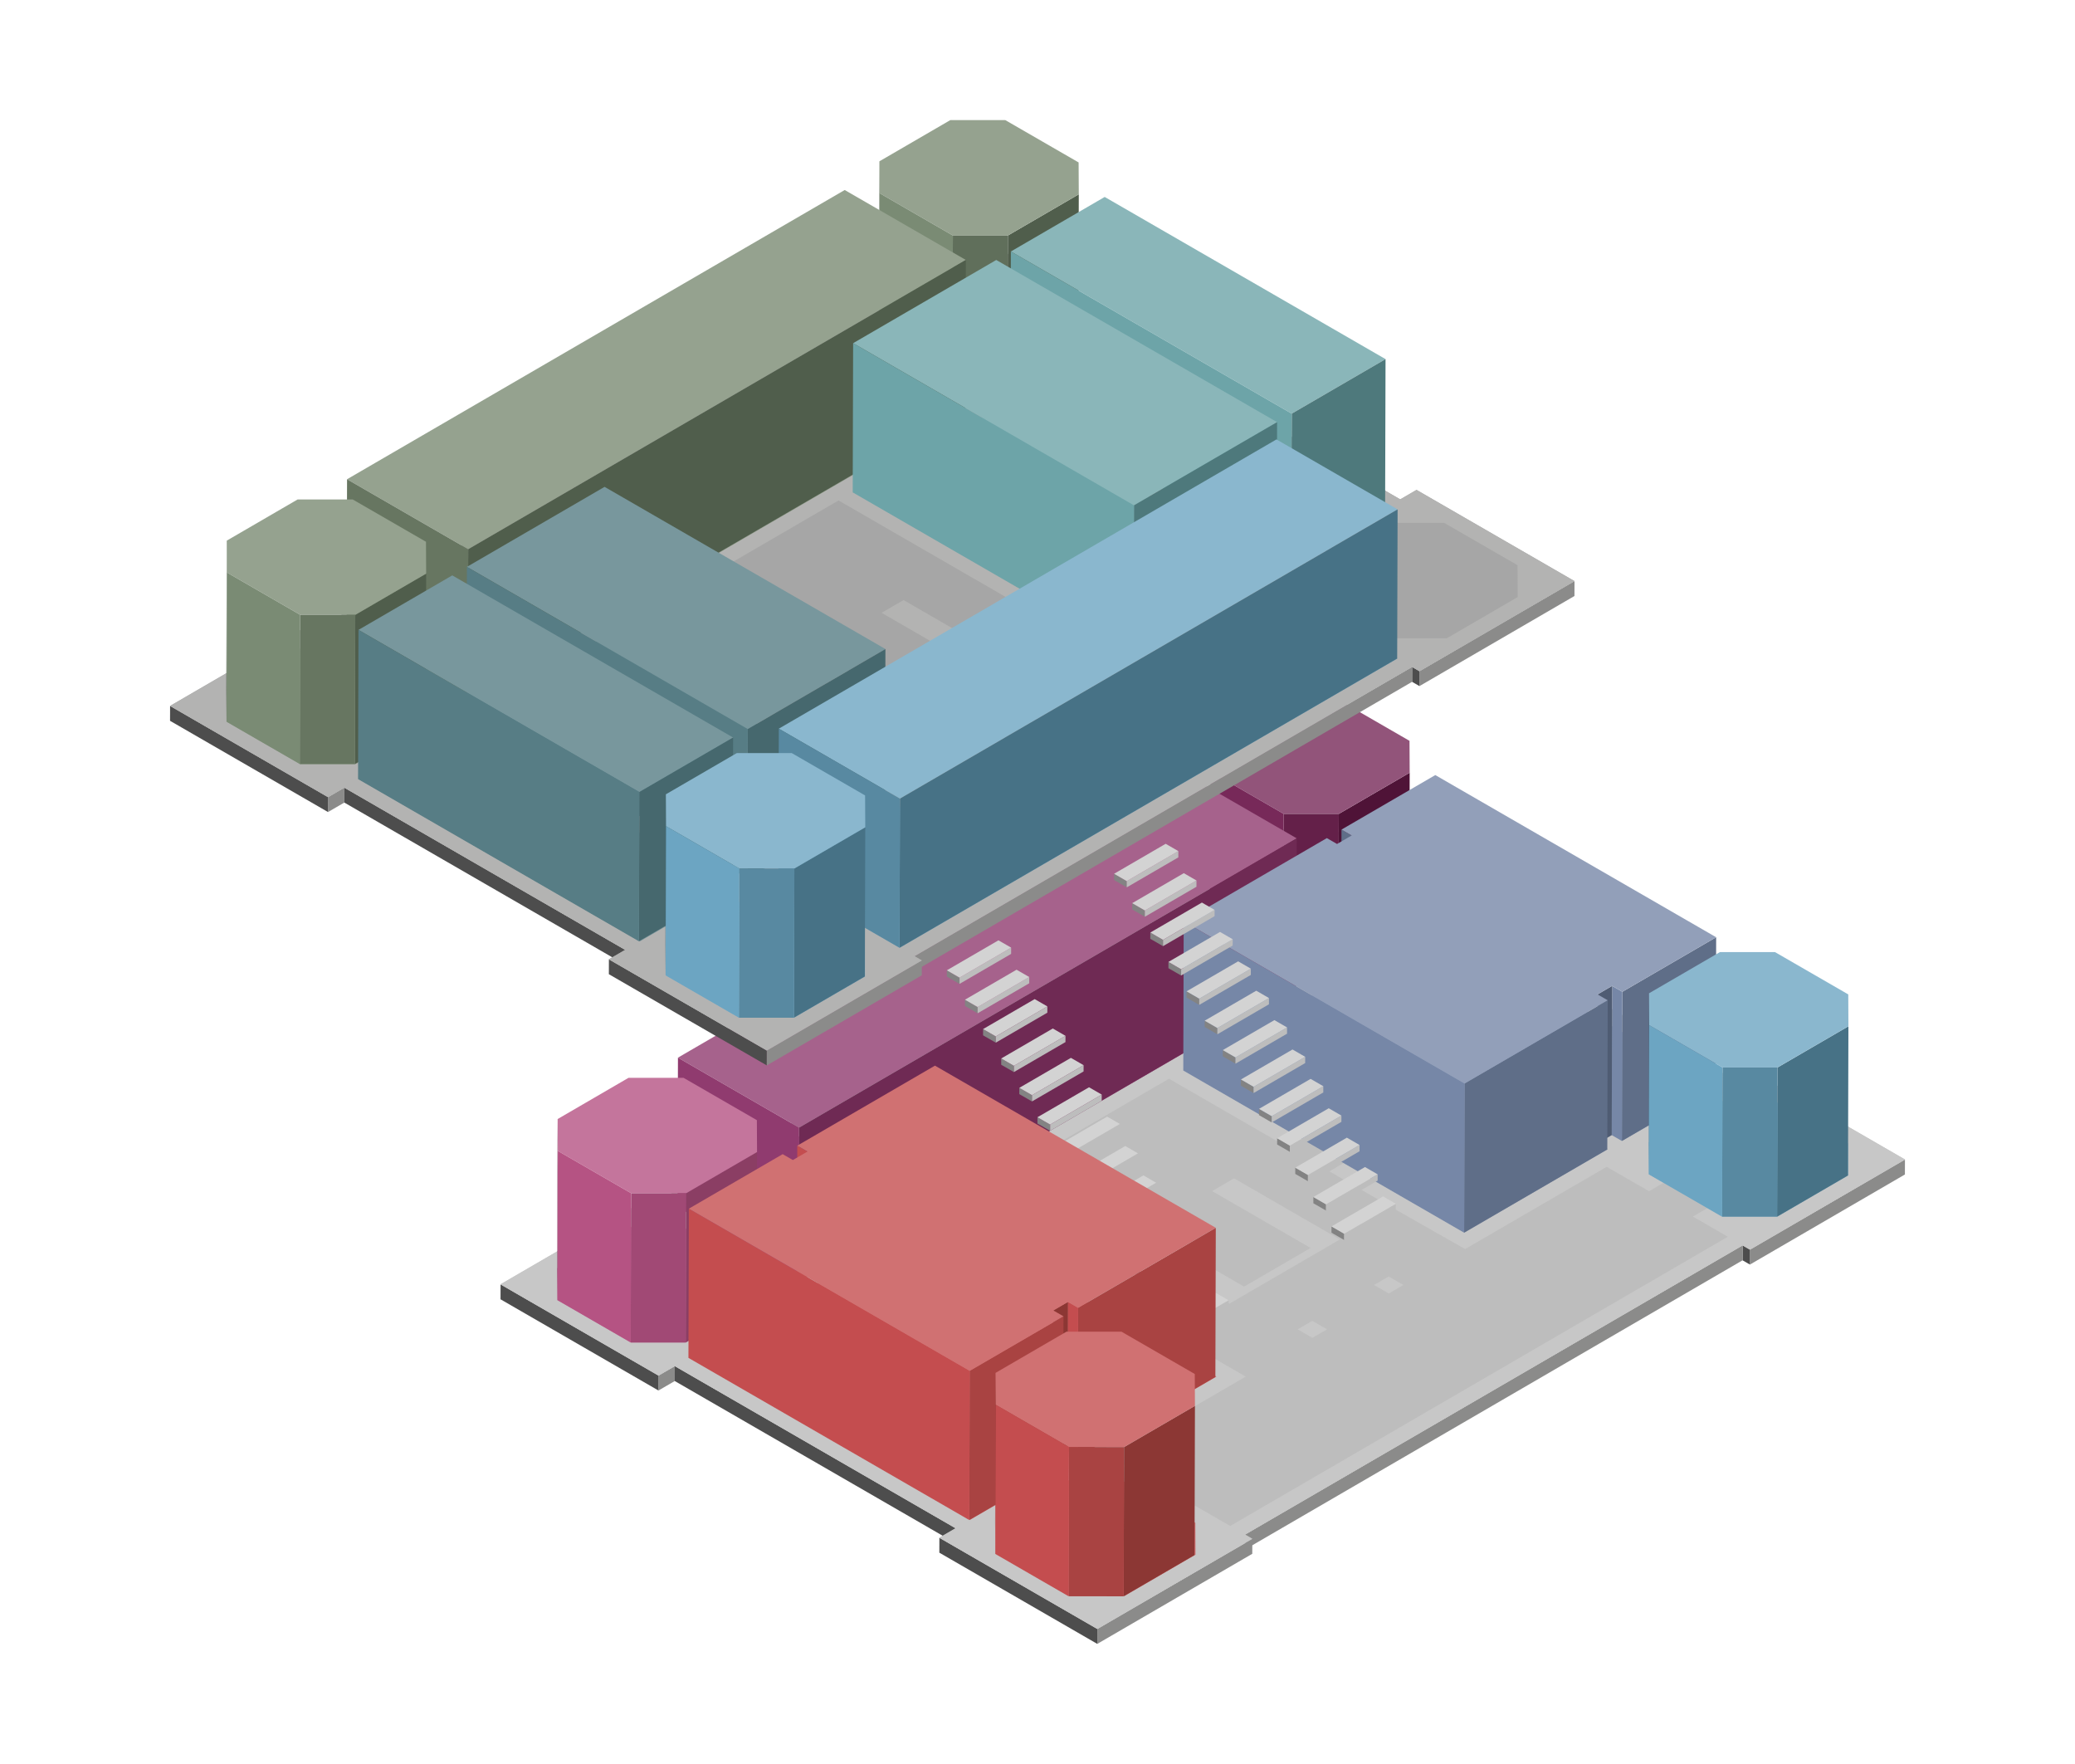 <?xml version="1.0" encoding="utf-8"?>
<!-- Generator: Adobe Illustrator 16.0.4, SVG Export Plug-In . SVG Version: 6.00 Build 0)  -->
<!DOCTYPE svg PUBLIC "-//W3C//DTD SVG 1.1//EN" "http://www.w3.org/Graphics/SVG/1.1/DTD/svg11.dtd">
<svg version="1.1" xmlns="http://www.w3.org/2000/svg" xmlns:xlink="http://www.w3.org/1999/xlink" x="0px" y="0px"
	 width="566.93px" height="481.89px" viewBox="0 0 566.93 481.89" enable-background="new 0 0 566.93 481.89" xml:space="preserve">
<g id="Plan_Etage_1">
	<g>
		<polygon fill="#4D4D4D" points="317.089,248.406 317.077,252.481 315.066,251.32 315.078,247.244 		"/>
	</g>
	<g>
		<polygon fill="#8B8B8A" points="400.579,247.55 400.567,251.626 396.114,254.213 396.126,250.138 		"/>
	</g>
	<g>
		<polygon fill="#8B8B8A" points="520.47,316.77 520.458,320.845 478.111,345.454 478.123,341.379 		"/>
	</g>
	<g>
		<polygon fill="#4D4D4D" points="478.123,341.379 478.111,345.454 476.101,344.293 476.112,340.217 		"/>
	</g>
	<g>
		<polygon fill="#8B8B8A" points="184.372,373.195 184.36,377.271 179.907,379.859 179.919,375.783 		"/>
	</g>
	<g>
		<polygon fill="#4D4D4D" points="179.919,375.783 179.907,379.859 136.754,354.944 136.766,350.869 		"/>
	</g>
	<g>
		<polygon fill="#4D4D4D" points="261.109,417.5 261.098,421.576 184.36,377.271 184.372,373.195 		"/>
	</g>
	<g>
		<polygon fill="#8B8B8A" points="476.112,340.217 476.101,344.293 340.135,423.309 340.146,419.232 		"/>
	</g>
	<g>
		<polygon fill="#4D4D4D" points="299.811,445.002 299.799,449.078 256.646,424.164 256.656,420.088 		"/>
	</g>
	<g>
		<polygon fill="#8B8B8A" points="342.157,420.393 342.146,424.469 299.799,449.078 299.811,445.002 		"/>
	</g>
	<g>
		<polygon fill="#BDBDBD" points="520.47,316.77 478.123,341.379 476.112,340.217 340.146,419.232 342.157,420.393 299.811,445.002 
			256.656,420.088 261.109,417.5 184.372,373.195 179.919,375.783 136.766,350.869 179.112,326.26 181.123,327.42 317.089,248.406 
			315.078,247.244 357.425,222.635 400.579,247.55 396.126,250.138 472.863,294.441 477.315,291.854 		"/>
	</g>
	<g>
		<g>
			<polygon fill="#C7C7C7" points="366.084,338.596 335.923,356.123 307.006,339.429 313.001,335.945 339.905,351.479 
				358.079,340.918 331.174,325.384 337.168,321.9 			"/>
		</g>
		<g>
			<polygon fill="#C7C7C7" points="454.469,309.746 450.473,312.068 450.521,320.775 454.544,323.098 450.548,325.42 
				438.985,318.745 400.305,341.223 380.718,330.092 373.087,334.525 371.076,333.364 378.706,328.93 363.217,319.987 
				367.214,317.665 400.126,336.667 439.238,313.938 436.454,312.331 440.45,310.008 443.234,311.615 450.446,307.424 			"/>
		</g>
		<g>
			<polygon fill="#C7C7C7" points="383.433,351.029 379.436,353.352 375.414,351.029 379.41,348.707 			"/>
		</g>
		<g>
			<polygon fill="#C7C7C7" points="362.569,363.152 358.573,365.475 354.551,363.152 358.547,360.83 			"/>
		</g>
		<g>
			<polygon fill="#C7C7C7" points="328.704,360.318 320.921,364.842 340.355,376.062 303.02,397.76 314.582,404.436 
				310.586,406.758 306.563,404.436 291.532,404.436 287.536,406.758 283.514,404.436 290.726,400.244 287.942,398.637 
				291.938,396.314 294.722,397.922 332.337,376.062 299.424,357.06 303.421,354.737 318.909,363.68 326.692,359.157 			"/>
		</g>
		<g>
			<polygon fill="#C7C7C7" points="373.71,263.12 366.497,267.312 369.281,268.918 365.285,271.24 362.501,269.634 323.39,292.363 
				356.487,311.473 352.491,313.795 319.393,294.686 259.597,329.436 292.694,348.545 288.698,350.867 255.6,331.758 
				217.985,353.617 220.769,355.225 216.772,357.547 213.989,355.939 206.776,360.131 202.754,357.809 206.751,355.486 
				206.701,346.779 202.679,344.457 206.675,342.135 218.237,348.811 354.203,269.796 342.641,263.12 346.637,260.798 
				350.659,263.12 365.69,263.12 369.688,260.797 			"/>
		</g>
		<g>
			<path fill="#C7C7C7" d="M478.117,341.337l-2.012-1.161L340.14,419.19l2.012,1.161l-42.348,24.609l-43.153-24.914l4.452-2.588
				l-76.736-44.305l-4.453,2.588l-43.154-24.915l42.348-24.609l2.011,1.161l135.966-79.015l-2.011-1.161l42.347-24.609
				l43.154,24.914l-4.453,2.588l76.736,44.305l4.453-2.588l43.154,24.916L478.117,341.337z M485.582,332.34l19.372-11.259
				l-0.049-8.706l-20.029-11.564h-15.031l-3.996,2.322l-4.022-2.322l7.034-4.088l-76.736-44.304l-7.035,4.088l-4.022-2.323
				l3.997-2.322l-0.049-8.706l-20.029-11.563h-15.031l-19.373,11.258l0.05,8.707l4.022,2.322l-3.996,2.322l-9.552-5.515
				L185.14,329.701l9.552,5.515l-3.996,2.322l-4.022-2.322h-15.031l-19.372,11.257l0.049,8.708l20.028,11.563h15.031l3.996-2.322
				l4.023,2.322l-7.035,4.088l76.737,44.305l7.034-4.089l4.022,2.322l-3.996,2.322l0.049,8.707l20.029,11.563h15.032l19.371-11.258
				l-0.049-8.707l-4.022-2.322l3.996-2.322l9.552,5.515l135.965-79.015l-9.551-5.514l3.996-2.322l4.022,2.322H485.582"/>
		</g>
	</g>
</g>
<g id="raume_flach_unten">
	<a id="gf_sektion5-1" xlink:href="winckelmann-und-die-moderne/" >
		<g>
			<polygon fill="#D07172" points="326.593,415.998 326.642,424.705 307.271,435.963 292.237,435.963 272.209,424.4 272.16,415.693 
				291.532,404.436 306.564,404.436 			"/>
		</g>
	</a>
	<a id="gf_sektion5-2" xlink:href="kunst/" >
		<g>
			<polygon fill="#D07172" points="332.337,376.062 294.722,397.922 291.938,396.314 287.942,398.637 290.726,400.244 
				265.1,415.137 188.362,370.832 213.989,355.939 216.772,357.547 220.769,355.225 217.985,353.617 255.601,331.758 			"/>
		</g>
	</a>
	<a id="gf_sektion6-1" xlink:href="die-schoenheit-der-unbezeichnung-winckelmanns-androgyne-aesthetik/" >
		<g>
			<polygon fill="#C4759C" points="206.701,346.779 206.751,355.486 187.378,366.744 172.347,366.744 152.318,355.181 
				152.27,346.475 171.642,335.216 186.673,335.216 			"/>
		</g>
	</a>
	<a id="gf_sektion6-2" xlink:href="anthropologie-der-mensch-zwischen-kunst-und-natur/" >
		<g>
			<polygon fill="#A6628C" points="354.204,269.796 218.237,348.811 185.14,329.701 321.105,250.688 			"/>
		</g>
	</a>
	<a id="gf_sektion6-3" xlink:href="was-ist-schoen/" >
		<g>
			<polygon fill="#92547A" points="385.015,243.155 385.063,251.862 365.69,263.12 350.659,263.12 330.631,251.557 330.582,242.85 
				349.954,231.592 364.985,231.592 			"/>
		</g>
	</a>
	<a id="gf_sektion8" xlink:href="epilog/" >
		<g>
			<polygon fill="#8AB7CE" points="504.905,312.375 504.954,321.082 485.582,332.34 470.551,332.34 450.522,320.775 
				450.473,312.068 469.845,300.811 484.876,300.811 			"/>
		</g>
	</a>
	<a id="gf_sektion7" xlink:href="politik-kunst-macht-gesellschaft/" >
		<g>
			<polygon fill="#929FB9" points="468.861,296.723 443.234,311.615 440.451,310.008 436.454,312.33 439.238,313.938 
				400.127,336.667 323.39,292.363 362.501,269.634 365.285,271.24 369.281,268.918 366.497,267.312 392.124,252.419 			"/>
		</g>
	</a>
</g>
<g id="sektion62">
	<a xlink:href="was-ist-schoen/" >
		<g enable-background="new    ">
			<g>
				<polygon fill="#652043" points="330.722,210.782 330.606,251.541 330.557,242.834 330.672,202.076 				"/>
			</g>
			<g>
				<polygon fill="#4F1337" points="385.153,211.088 385.038,251.846 365.666,263.104 365.781,222.346 				"/>
			</g>
			<g>
				<polygon fill="#92547A" points="385.104,202.381 385.153,211.088 365.781,222.346 350.75,222.346 330.722,210.782 
					330.672,202.076 350.038,190.814 365.076,190.818 				"/>
			</g>
			<g>
				<polygon fill="#642049" points="365.781,222.346 365.666,263.104 350.634,263.104 350.75,222.346 				"/>
			</g>
			<g>
				<polygon fill="#772959" points="350.75,222.346 350.634,263.104 330.606,251.541 330.722,210.782 				"/>
			</g>
		</g>
	</a>
</g>
<g id="sektion61">
	<a xlink:href="anthropologie-der-mensch-zwischen-kunst-und-natur/" >
		<g enable-background="new    ">
			<g>
				<polygon fill="#A6628C" points="354.294,229.021 218.328,308.036 185.23,288.928 321.196,209.912 				"/>
			</g>
			<g>
				<polygon fill="#6F2A54" points="354.294,229.021 354.179,269.779 218.213,348.795 218.328,308.036 				"/>
			</g>
			<g>
				<polygon fill="#903B6F" points="218.328,308.036 218.213,348.795 185.114,329.686 185.23,288.928 				"/>
			</g>
		</g>
	</a>
</g>
<g id="sektion60">
	<a xlink:href="die-schoenheit-der-unbezeichnung-winckelmanns-androgyne-aesthetik/" >
		<g enable-background="new    ">
			<g>
				<polygon fill="#652043" points="152.408,314.406 152.293,355.164 152.244,346.457 152.359,305.699 				"/>
			</g>
			<g>
				<polygon fill="#8B3E64" points="206.841,314.712 206.726,355.471 187.353,366.729 187.469,325.97 				"/>
			</g>
			<g>
				<polygon fill="#C4759C" points="206.792,306.006 206.841,314.712 187.469,325.97 172.438,325.97 152.408,314.406 
					152.359,305.699 171.726,294.438 186.763,294.441 				"/>
			</g>
			<g>
				<polygon fill="#A14975" points="187.469,325.97 187.353,366.729 172.322,366.729 172.438,325.97 				"/>
			</g>
			<g>
				<polygon fill="#B55383" points="172.438,325.97 172.322,366.729 152.293,355.164 152.408,314.406 				"/>
			</g>
		</g>
	</a>
</g>
<g id="sektion70">
	<a xlink:href="politik-kunst-macht-gesellschaft/" >
		<g>
			<g enable-background="new    ">
				<g>
					<polygon fill="#5F6E88" points="369.302,228.238 369.187,268.996 366.403,267.389 366.519,226.631 					"/>
				</g>
				<g>
					<polygon fill="#5F6E88" points="468.888,256.039 468.772,296.797 443.14,311.693 443.256,270.936 					"/>
				</g>
				<g>
					<polygon fill="#7687A7" points="443.256,270.936 443.14,311.693 440.356,310.086 440.472,269.328 					"/>
				</g>
				<g>
					<polygon fill="#4F5C73" points="440.472,269.328 440.356,310.086 436.36,312.408 436.476,271.65 					"/>
				</g>
				<g>
					<polygon fill="#5F6E88" points="439.259,273.258 439.144,314.016 400.032,336.745 400.147,295.987 					"/>
				</g>
				<g>
					<polygon fill="#7687A7" points="400.147,295.987 400.032,336.745 323.295,292.441 323.41,251.684 					"/>
				</g>
				<g>
					<polygon fill="#929FB9" points="468.888,256.039 443.256,270.936 440.472,269.328 436.476,271.65 439.259,273.258 
						400.147,295.987 323.41,251.684 362.522,228.953 365.306,230.561 369.302,228.238 366.519,226.631 392.151,211.734 					"/>
				</g>
			</g>
		</g>
	</a>
</g>
<g id="sektion80">
	<a xlink:href="epilog/" >
		<g>
			<g enable-background="new    ">
				<g>
					<polygon fill="#416A7D" points="450.598,280.053 450.481,320.811 450.433,312.104 450.549,271.346 					"/>
				</g>
				<g>
					<polygon fill="#477286" points="505.023,280.361 504.907,321.12 485.542,332.374 485.657,291.615 					"/>
				</g>
				<g>
					<polygon fill="#8AB7CE" points="504.981,271.651 505.023,280.361 485.657,291.615 470.626,291.615 450.598,280.053 
						450.549,271.346 469.914,260.092 484.952,260.088 					"/>
				</g>
				<g>
					<polygon fill="#5889A1" points="485.657,291.615 485.542,332.374 470.511,332.374 470.626,291.615 					"/>
				</g>
				<g>
					<polygon fill="#6CA5C2" points="470.626,291.615 470.511,332.374 450.481,320.811 450.598,280.053 					"/>
				</g>
			</g>
		</g>
	</a>
</g>
<g id="treppen_unten">
	<g>
		<g enable-background="new    ">
			<g>
				<polygon fill="#838383" points="262.167,267.07 262.162,268.779 258.694,266.778 258.7,265.068 				"/>
			</g>
			<g>
				<polygon fill="#BDBDBD" points="262.167,267.07 276.263,258.879 276.258,260.588 262.162,268.779 				"/>
			</g>
			<g>
				<polygon fill="#D3D3D3" points="258.7,265.068 272.796,256.877 276.263,258.879 262.167,267.07 				"/>
			</g>
		</g>
		<g enable-background="new    ">
			<g>
				<polygon fill="#838383" points="267.112,275.1 267.108,276.809 263.642,274.807 263.646,273.098 				"/>
			</g>
			<g>
				<polygon fill="#BDBDBD" points="267.112,275.1 281.209,266.908 281.204,268.617 267.108,276.809 				"/>
			</g>
			<g>
				<polygon fill="#D3D3D3" points="263.646,273.098 277.742,264.906 281.209,266.908 267.112,275.1 				"/>
			</g>
		</g>
		<g enable-background="new    ">
			<g>
				<polygon fill="#838383" points="272.065,283.125 272.061,284.834 268.594,282.832 268.599,281.123 				"/>
			</g>
			<g>
				<polygon fill="#BDBDBD" points="272.065,283.125 286.161,274.934 286.156,276.643 272.061,284.834 				"/>
			</g>
			<g>
				<polygon fill="#D3D3D3" points="268.599,281.123 282.694,272.932 286.161,274.934 272.065,283.125 				"/>
			</g>
		</g>
		<g enable-background="new    ">
			<g>
				<polygon fill="#838383" points="277.019,291.158 277.013,292.867 273.546,290.865 273.552,289.156 				"/>
			</g>
			<g>
				<polygon fill="#BDBDBD" points="277.019,291.158 291.114,282.966 291.109,284.676 277.013,292.867 				"/>
			</g>
			<g>
				<polygon fill="#D3D3D3" points="273.552,289.156 287.647,280.965 291.114,282.966 277.019,291.158 				"/>
			</g>
		</g>
		<g enable-background="new    ">
			<g>
				<polygon fill="#838383" points="281.965,299.18 281.96,300.889 278.492,298.887 278.497,297.178 				"/>
			</g>
			<g>
				<polygon fill="#BDBDBD" points="281.965,299.18 296.061,290.988 296.056,292.697 281.96,300.889 				"/>
			</g>
			<g>
				<polygon fill="#D3D3D3" points="278.497,297.178 292.593,288.986 296.061,290.988 281.965,299.18 				"/>
			</g>
		</g>
		<g enable-background="new    ">
			<g>
				<polygon fill="#838383" points="286.917,307.212 286.912,308.922 283.445,306.92 283.45,305.211 				"/>
			</g>
			<g>
				<polygon fill="#BDBDBD" points="286.917,307.212 301.013,299.021 301.008,300.729 286.912,308.922 				"/>
			</g>
			<g>
				<polygon fill="#D3D3D3" points="283.45,305.211 297.546,297.02 301.013,299.021 286.917,307.212 				"/>
			</g>
		</g>
		<g enable-background="new    ">
			<g>
				<polygon fill="#838383" points="291.87,315.237 291.865,316.947 288.392,314.941 288.396,313.232 				"/>
			</g>
			<g>
				<polygon fill="#BDBDBD" points="291.87,315.237 305.966,307.045 305.961,308.755 291.865,316.947 				"/>
			</g>
			<g>
				<polygon fill="#D3D3D3" points="288.396,313.232 302.492,305.04 305.966,307.045 291.87,315.237 				"/>
			</g>
		</g>
		<g enable-background="new    ">
			<g>
				<polygon fill="#838383" points="296.815,323.268 296.811,324.977 293.344,322.975 293.349,321.266 				"/>
			</g>
			<g>
				<polygon fill="#BDBDBD" points="296.815,323.268 310.911,315.074 310.907,316.784 296.811,324.977 				"/>
			</g>
			<g>
				<polygon fill="#D3D3D3" points="293.349,321.266 307.444,313.073 310.911,315.074 296.815,323.268 				"/>
			</g>
		</g>
		<g enable-background="new    ">
			<g>
				<polygon fill="#838383" points="301.769,331.291 301.764,333.001 298.297,331 298.302,329.29 				"/>
			</g>
			<g>
				<polygon fill="#BDBDBD" points="301.769,331.291 315.864,323.1 315.859,324.81 301.764,333.001 				"/>
			</g>
			<g>
				<polygon fill="#D3D3D3" points="298.302,329.29 312.397,321.098 315.864,323.1 301.769,331.291 				"/>
			</g>
		</g>
		<g enable-background="new    ">
			<g>
				<polygon fill="#838383" points="306.715,339.32 306.71,341.03 303.243,339.029 303.248,337.318 				"/>
			</g>
			<g>
				<polygon fill="#BDBDBD" points="306.715,339.32 320.811,331.129 320.806,332.838 306.71,341.03 				"/>
			</g>
			<g>
				<polygon fill="#D3D3D3" points="303.248,337.318 317.344,329.127 320.811,331.129 306.715,339.32 				"/>
			</g>
		</g>
		<g enable-background="new    ">
			<g>
				<polygon fill="#838383" points="311.667,347.346 311.663,349.056 308.196,347.055 308.2,345.345 				"/>
			</g>
			<g>
				<polygon fill="#BDBDBD" points="311.667,347.346 325.763,339.154 325.759,340.864 311.663,349.056 				"/>
			</g>
			<g>
				<polygon fill="#D3D3D3" points="308.2,345.345 322.296,337.152 325.763,339.154 311.667,347.346 				"/>
			</g>
		</g>
		<g enable-background="new    ">
			<g>
				<polygon fill="#838383" points="316.62,355.379 316.615,357.088 313.148,355.087 313.153,353.377 				"/>
			</g>
			<g>
				<polygon fill="#BDBDBD" points="316.62,355.379 330.716,347.188 330.711,348.896 316.615,357.088 				"/>
			</g>
			<g>
				<polygon fill="#D3D3D3" points="313.153,353.377 327.249,345.186 330.716,347.188 316.62,355.379 				"/>
			</g>
		</g>
		<g enable-background="new    ">
			<g>
				<polygon fill="#838383" points="321.566,363.4 321.562,365.11 318.095,363.108 318.1,361.398 				"/>
			</g>
			<g>
				<polygon fill="#BDBDBD" points="321.566,363.4 335.662,355.209 335.657,356.918 321.562,365.11 				"/>
			</g>
			<g>
				<polygon fill="#D3D3D3" points="318.1,361.398 332.195,353.207 335.662,355.209 321.566,363.4 				"/>
			</g>
		</g>
	</g>
	<g>
		<g enable-background="new    ">
			<g>
				<polygon fill="#838383" points="307.854,240.7 307.849,242.41 304.382,240.408 304.388,238.699 				"/>
			</g>
			<g>
				<polygon fill="#BDBDBD" points="307.854,240.7 321.95,232.508 321.944,234.219 307.849,242.41 				"/>
			</g>
			<g>
				<polygon fill="#D3D3D3" points="304.388,238.699 318.483,230.507 321.95,232.508 307.854,240.7 				"/>
			</g>
		</g>
		<g enable-background="new    ">
			<g>
				<polygon fill="#838383" points="312.807,248.726 312.802,250.436 309.335,248.434 309.34,246.725 				"/>
			</g>
			<g>
				<polygon fill="#BDBDBD" points="312.807,248.726 326.902,240.534 326.897,242.243 312.802,250.436 				"/>
			</g>
			<g>
				<polygon fill="#D3D3D3" points="309.34,246.725 323.436,238.532 326.902,240.534 312.807,248.726 				"/>
			</g>
		</g>
		<g enable-background="new    ">
			<g>
				<polygon fill="#838383" points="317.759,256.758 317.755,258.468 314.281,256.463 314.286,254.753 				"/>
			</g>
			<g>
				<polygon fill="#BDBDBD" points="317.759,256.758 331.855,248.566 331.851,250.275 317.755,258.468 				"/>
			</g>
			<g>
				<polygon fill="#D3D3D3" points="314.286,254.753 328.382,246.562 331.855,248.566 317.759,256.758 				"/>
			</g>
		</g>
		<g enable-background="new    ">
			<g>
				<polygon fill="#838383" points="322.706,264.78 322.7,266.489 319.233,264.488 319.238,262.779 				"/>
			</g>
			<g>
				<polygon fill="#BDBDBD" points="322.706,264.78 336.802,256.588 336.796,258.298 322.7,266.489 				"/>
			</g>
			<g>
				<polygon fill="#D3D3D3" points="319.238,262.779 333.335,254.587 336.802,256.588 322.706,264.78 				"/>
			</g>
		</g>
		<g enable-background="new    ">
			<g>
				<polygon fill="#838383" points="327.658,272.812 327.653,274.521 324.187,272.521 324.191,270.811 				"/>
			</g>
			<g>
				<polygon fill="#BDBDBD" points="327.658,272.812 341.754,264.621 341.749,266.33 327.653,274.521 				"/>
			</g>
			<g>
				<polygon fill="#D3D3D3" points="324.191,270.811 338.287,262.62 341.754,264.621 327.658,272.812 				"/>
			</g>
		</g>
		<g enable-background="new    ">
			<g>
				<polygon fill="#838383" points="332.61,280.838 332.605,282.547 329.133,280.542 329.138,278.833 				"/>
			</g>
			<g>
				<polygon fill="#BDBDBD" points="332.61,280.838 346.706,272.646 346.702,274.355 332.605,282.547 				"/>
			</g>
			<g>
				<polygon fill="#D3D3D3" points="329.138,278.833 343.233,270.641 346.706,272.646 332.61,280.838 				"/>
			</g>
		</g>
		<g enable-background="new    ">
			<g>
				<polygon fill="#838383" points="337.557,288.867 337.552,290.576 334.085,288.574 334.09,286.865 				"/>
			</g>
			<g>
				<polygon fill="#BDBDBD" points="337.557,288.867 351.653,280.676 351.648,282.385 337.552,290.576 				"/>
			</g>
			<g>
				<polygon fill="#D3D3D3" points="334.09,286.865 348.187,278.674 351.653,280.676 337.557,288.867 				"/>
			</g>
		</g>
		<g enable-background="new    ">
			<g>
				<polygon fill="#838383" points="342.51,296.893 342.505,298.602 339.038,296.601 339.043,294.891 				"/>
			</g>
			<g>
				<polygon fill="#BDBDBD" points="342.51,296.893 356.605,288.701 356.601,290.41 342.505,298.602 				"/>
			</g>
			<g>
				<polygon fill="#D3D3D3" points="339.043,294.891 353.139,286.699 356.605,288.701 342.51,296.893 				"/>
			</g>
		</g>
		<g enable-background="new    ">
			<g>
				<polygon fill="#838383" points="347.456,304.922 347.451,306.631 343.984,304.629 343.989,302.92 				"/>
			</g>
			<g>
				<polygon fill="#BDBDBD" points="347.456,304.922 361.552,296.73 361.547,298.439 347.451,306.631 				"/>
			</g>
			<g>
				<polygon fill="#D3D3D3" points="343.989,302.92 358.085,294.729 361.552,296.73 347.456,304.922 				"/>
			</g>
		</g>
		<g enable-background="new    ">
			<g>
				<polygon fill="#838383" points="352.408,312.947 352.403,314.656 348.937,312.654 348.941,310.945 				"/>
			</g>
			<g>
				<polygon fill="#BDBDBD" points="352.408,312.947 366.505,304.756 366.499,306.465 352.403,314.656 				"/>
			</g>
			<g>
				<polygon fill="#D3D3D3" points="348.941,310.945 363.038,302.754 366.505,304.756 352.408,312.947 				"/>
			</g>
		</g>
		<g enable-background="new    ">
			<g>
				<polygon fill="#838383" points="357.361,320.98 357.356,322.689 353.89,320.688 353.894,318.979 				"/>
			</g>
			<g>
				<polygon fill="#BDBDBD" points="357.361,320.98 371.457,312.788 371.452,314.498 357.356,322.689 				"/>
			</g>
			<g>
				<polygon fill="#D3D3D3" points="353.894,318.979 367.99,310.786 371.457,312.788 357.361,320.98 				"/>
			</g>
		</g>
		<g enable-background="new    ">
			<g>
				<polygon fill="#838383" points="362.308,329.002 362.303,330.711 358.836,328.709 358.841,327 				"/>
			</g>
			<g>
				<polygon fill="#BDBDBD" points="362.308,329.002 376.403,320.81 376.398,322.52 362.303,330.711 				"/>
			</g>
			<g>
				<polygon fill="#D3D3D3" points="358.841,327 372.937,318.809 376.403,320.81 362.308,329.002 				"/>
			</g>
		</g>
		<g enable-background="new    ">
			<g>
				<polygon fill="#838383" points="367.26,337.034 367.255,338.744 363.788,336.742 363.793,335.033 				"/>
			</g>
			<g>
				<polygon fill="#BDBDBD" points="367.26,337.034 381.356,328.842 381.351,330.552 367.255,338.744 				"/>
			</g>
			<g>
				<polygon fill="#D3D3D3" points="363.793,335.033 377.89,326.841 381.356,328.842 367.26,337.034 				"/>
			</g>
		</g>
	</g>
</g>
<g id="sektion51">
	<a xlink:href="kunst/" >
		<g enable-background="new    ">
			<g>
				<polygon fill="#C44D4F" points="220.617,314.579 220.501,355.337 217.718,353.73 217.833,312.972 				"/>
			</g>
			<g>
				<polygon fill="#A94342" points="332.179,335.413 332.063,376.171 294.448,398.03 294.563,357.272 				"/>
			</g>
			<g>
				<polygon fill="#C44D4F" points="294.563,357.272 294.448,398.03 291.665,396.424 291.78,355.665 				"/>
			</g>
			<g>
				<polygon fill="#8C3734" points="291.78,355.665 291.665,396.424 287.668,398.746 287.784,357.988 				"/>
			</g>
			<g>
				<polygon fill="#A94342" points="290.567,359.595 290.452,400.354 264.825,415.245 264.941,374.486 				"/>
			</g>
			<g>
				<polygon fill="#C44D4F" points="264.941,374.486 264.825,415.245 188.095,370.945 188.21,330.187 				"/>
			</g>
			<g>
				<polygon fill="#D07172" points="332.179,335.413 294.563,357.272 291.78,355.665 287.784,357.988 290.567,359.595 
					264.941,374.486 188.21,330.187 213.837,315.294 216.62,316.901 220.617,314.579 217.833,312.972 255.448,291.112 				"/>
			</g>
		</g>
	</a>
</g>
<g id="sektion50">
	<a xlink:href="winckelmann-und-die-moderne/" >
		<g enable-background="new    ">
			<g>
				<polygon fill="#7C2F2B" points="272.051,383.75 271.936,424.509 271.887,415.802 272.002,375.044 				"/>
			</g>
			<g>
				<polygon fill="#8C3734" points="326.483,384.057 326.368,424.814 307.002,436.076 307.118,395.318 				"/>
			</g>
			<g>
				<polygon fill="#D07172" points="326.435,375.35 326.483,384.057 307.118,395.318 292.079,395.314 272.051,383.75 
					272.002,375.044 291.374,363.786 306.405,363.785 				"/>
			</g>
			<g>
				<polygon fill="#A94342" points="307.118,395.318 307.002,436.076 291.964,436.072 292.079,395.314 				"/>
			</g>
			<g>
				<polygon fill="#C44D4F" points="292.079,395.314 291.964,436.072 271.936,424.509 272.051,383.75 				"/>
			</g>
		</g>
	</a>
</g>
<g id="Plan_Etage_2">
	<g>
		<polygon fill="#4D4D4D" points="226.796,90.375 226.784,94.45 224.773,93.289 224.785,89.213 		"/>
	</g>
	<g>
		<polygon fill="#8B8B8A" points="310.292,89.522 310.28,93.599 305.827,96.186 305.839,92.11 		"/>
	</g>
	<g>
		<polygon fill="#8B8B8A" points="430.184,158.742 430.172,162.817 387.825,187.427 387.836,183.352 		"/>
	</g>
	<g>
		<polygon fill="#4D4D4D" points="387.836,183.352 387.825,187.427 385.808,186.262 385.819,182.186 		"/>
	</g>
	<g>
		<polygon fill="#8B8B8A" points="94.085,215.168 94.073,219.244 89.621,221.832 89.633,217.756 		"/>
	</g>
	<g>
		<polygon fill="#4D4D4D" points="89.633,217.756 89.621,221.832 46.46,196.913 46.472,192.838 		"/>
	</g>
	<g>
		<polygon fill="#4D4D4D" points="170.816,259.469 170.805,263.545 94.073,219.244 94.085,215.168 		"/>
	</g>
	<g>
		<polygon fill="#8B8B8A" points="385.819,182.186 385.808,186.262 249.848,265.28 249.859,261.205 		"/>
	</g>
	<g>
		<polygon fill="#4D4D4D" points="209.518,286.971 209.506,291.047 166.352,266.133 166.363,262.057 		"/>
	</g>
	<g>
		<polygon fill="#8B8B8A" points="251.864,262.361 251.853,266.438 209.506,291.047 209.518,286.971 		"/>
	</g>
	<g>
		<polygon fill="#A6A6A6" points="430.184,158.742 387.836,183.352 385.819,182.186 249.859,261.205 251.864,262.361 
			209.518,286.971 166.363,262.057 170.816,259.469 94.085,215.168 89.633,217.756 46.472,192.838 88.819,168.229 90.83,169.389 
			226.796,90.375 224.785,89.213 267.132,64.604 310.292,89.522 305.839,92.11 382.569,136.411 387.022,133.823 		"/>
	</g>
	<g>
		<polygon fill="#B3B3B2" points="276.374,202.795 212.727,239.782 224.289,246.458 220.293,248.78 216.271,246.458 
			201.232,246.462 197.242,248.781 193.22,246.458 200.433,242.268 167.252,223.109 171.248,220.787 204.429,239.944 
			242.037,218.089 239.324,216.522 243.32,214.199 246.034,215.768 272.352,200.473 		"/>
	</g>
	<g>
		<polygon fill="#B3B3B2" points="364.176,151.77 360.18,154.092 360.229,162.799 364.251,165.121 360.255,167.443 348.692,160.768 
			285.038,197.76 281.017,195.438 305.837,181.013 303.124,179.445 307.12,177.123 309.833,178.69 348.945,155.961 315.765,136.804 
			319.76,134.481 352.941,153.639 360.153,149.447 		"/>
	</g>
	<g enable-background="new    ">
		<g>
			<polygon fill="#B3B3B2" points="275.791,180.626 245.636,198.15 216.713,181.451 222.707,177.969 249.618,193.506 
				267.785,182.948 240.874,167.41 246.868,163.928 			"/>
		</g>
		<g>
			<polygon fill="#B3B3B2" points="283.423,105.146 276.21,109.338 309.392,128.495 305.396,130.817 272.215,111.66 233.103,134.39 
				298.213,171.981 294.217,174.304 229.106,136.712 169.303,171.466 234.414,209.059 230.417,211.38 165.307,173.789 
				127.698,195.645 160.88,214.801 156.883,217.123 123.702,197.967 116.489,202.158 112.468,199.836 116.457,197.518 
				116.415,188.807 112.393,186.484 116.389,184.162 127.951,190.838 263.917,111.822 252.354,105.146 256.351,102.824 
				260.372,105.146 275.404,105.146 279.4,102.824 			"/>
		</g>
	</g>
	<g>
		<path fill="#B3B3B2" d="M430.177,158.754l-42.347,24.609l-2.017-1.164l-135.96,79.018l2.005,1.158l-42.348,24.609l-43.153-24.915
			l4.452-2.587l-76.73-44.301l-4.452,2.587L46.466,192.85l42.348-24.609l2.011,1.162L226.79,90.387l-2.012-1.16l42.348-24.609
			l43.16,24.918l-4.453,2.588l76.731,44.301l4.452-2.588L430.177,158.754z M395.295,174.365l19.372-11.258l-0.055-8.71
			l-20.029-11.563h-15.031l-3.996,2.322l-4.022-2.322l7.034-4.088l-76.73-44.301l-7.034,4.088l-4.022-2.322l3.996-2.322
			l-0.049-8.707l-20.035-11.566h-15.031l-19.373,11.258l0.05,8.707l4.021,2.321l-3.995,2.323l-9.552-5.516L94.847,171.725
			l9.551,5.514l-3.996,2.322l-4.021-2.322l-15.038,0.004l-19.366,11.254l0.049,8.707l20.035,11.567l15.031,0.001l3.996-2.323
			l4.023,2.323l-7.035,4.088l76.731,44.3l7.034-4.088l4.021,2.322l-3.995,2.322l0.049,8.706l20.035,11.568h15.031l19.365-11.254
			l-0.048-8.715l-4.017-2.318l3.996-2.322l9.552,5.514l135.966-79.014l-9.552-5.516l3.996-2.322l4.022,2.322H395.295"/>
	</g>
</g>
<g id="raume_flach_oben">
	<a id="gf_sektion4-1" xlink:href="winckelmanns-europaeisches-netzwerk/" >
		<g>
			<polygon fill="#8AB6B9" points="378.568,138.746 352.941,153.639 276.211,109.338 301.837,94.445 			"/>
		</g>
	</a>
	<a id="gf_sektion4-2" xlink:href="image-konstruktion/" >
		<g>
			<polygon fill="#8AB6B9" points="348.945,155.961 309.833,178.69 233.103,134.391 272.215,111.66 			"/>
		</g>
	</a>
	<a id="gf_sektion3" xlink:href="die-griechische-schoenheit-zwischen-norm-und-geschichte/" >
		<g>
			<polygon fill="#95A28F" points="116.415,188.807 116.464,197.514 97.092,208.771 82.06,208.771 62.031,197.207 61.982,188.5 
				81.349,177.238 96.38,177.239 			"/>
			<polygon fill="#95A28F" points="294.728,85.182 294.776,93.889 275.404,105.146 260.373,105.146 240.344,93.584 240.295,84.877 
				259.661,73.615 274.692,73.615 			"/>
			<polygon fill="#95A28F" points="263.917,111.822 127.951,190.838 94.853,171.729 230.819,92.713 			"/>
		</g>
	</a>
	<a id="gf_sektion2" xlink:href="zugaenge-zur-antike/" >
		<g>
			<g id="gf_sektion2-2">
				<polygon fill="#78979D" points="242.044,218.085 204.429,239.945 127.698,195.645 165.313,173.785 				"/>
			</g>
			<g id="gf_sektion2-1">
				<polygon fill="#78979D" points="200.433,242.268 181.841,253.071 174.807,257.16 98.076,212.859 123.702,197.967 				"/>
			</g>
		</g>
	</a>
	<a id="gf_sektion1" xlink:href="prolog/" >
		<g>
			<polygon fill="#8AB7CE" points="381.797,179.881 245.831,258.895 212.727,239.782 348.692,160.768 			"/>
			<polygon fill="#8AB7CE" points="236.306,258.025 236.354,266.732 216.983,277.99 201.951,277.99 181.916,266.423 
				181.867,257.716 201.239,246.458 216.271,246.458 			"/>
		</g>
	</a>
</g>
<g id="sektion30">
	<a xlink:href="die-griechische-schoenheit-zwischen-norm-und-geschichte/" >
		<g enable-background="new    ">
			<g>
				<polygon fill="#4C5948" points="240.315,52.776 240.199,93.534 240.15,84.828 240.266,44.069 				"/>
			</g>
			<g>
				<polygon fill="#505E4C" points="294.747,53.082 294.632,93.84 275.26,105.098 275.375,64.34 				"/>
			</g>
			<g>
				<polygon fill="#95A28F" points="294.698,44.375 294.747,53.082 275.375,64.34 260.344,64.34 240.315,52.776 240.266,44.069 
					259.638,32.812 274.669,32.812 				"/>
			</g>
			<g>
				<polygon fill="#606F5B" points="275.375,64.34 275.26,105.098 260.228,105.098 260.344,64.34 				"/>
			</g>
			<g>
				<polygon fill="#7A8B74" points="260.344,64.34 260.228,105.098 240.199,93.534 240.315,52.776 				"/>
			</g>
		</g>
	</a>
	<a xlink:href="die-griechische-schoenheit-zwischen-norm-und-geschichte/" >
		<g enable-background="new    ">
			<g>
				<polygon fill="#95A28F" points="263.888,71.016 127.922,150.03 94.823,130.921 230.79,51.906 				"/>
			</g>
			<g>
				<polygon fill="#505E4C" points="263.888,71.016 263.772,111.773 127.807,190.789 127.922,150.03 				"/>
			</g>
			<g>
				<polygon fill="#677661" points="127.922,150.03 127.807,190.789 94.708,171.68 94.823,130.921 				"/>
			</g>
		</g>
	</a>
	<a xlink:href="die-griechische-schoenheit-zwischen-norm-und-geschichte/" >
		<g enable-background="new    ">
			<g>
				<polygon fill="#4C5948" points="62.002,156.4 61.887,197.158 61.838,188.451 61.953,147.693 				"/>
			</g>
			<g>
				<polygon fill="#505E4C" points="116.435,156.706 116.319,197.465 96.953,208.727 97.069,167.968 				"/>
			</g>
			<g>
				<polygon fill="#95A28F" points="116.386,147.999 116.435,156.706 97.069,167.968 82.031,167.964 62.002,156.4 61.953,147.693 
					81.325,136.436 96.356,136.436 				"/>
			</g>
			<g>
				<polygon fill="#677661" points="97.069,167.968 96.953,208.727 81.915,208.722 82.031,167.964 				"/>
			</g>
			<g>
				<polygon fill="#7A8B74" points="82.031,167.964 81.915,208.722 61.887,197.158 62.002,156.4 				"/>
			</g>
		</g>
	</a>
</g>
<g id="sektion40">
	<a xlink:href="winckelmanns-europaeisches-netzwerk/" >
		<g enable-background="new    ">
			<g>
				<polygon fill="#8AB6B9" points="378.557,98.104 352.924,113 276.193,68.699 301.826,53.803 				"/>
			</g>
			<g>
				<polygon fill="#4E797C" points="378.557,98.104 378.441,138.861 352.809,153.758 352.924,113 				"/>
			</g>
			<g>
				<polygon fill="#6DA4A8" points="352.924,113 352.809,153.758 276.078,109.457 276.193,68.699 				"/>
			</g>
		</g>
	</a>
</g>
<g id="sektion41">
	<a xlink:href="image-konstruktion/" >
		<g enable-background="new    ">
			<g>
				<polygon fill="#8AB6B9" points="348.928,115.322 309.822,138.048 233.092,93.748 272.197,71.021 				"/>
			</g>
			<g>
				<polygon fill="#4E797C" points="348.928,115.322 348.812,156.08 309.707,178.807 309.822,138.048 				"/>
			</g>
			<g>
				<polygon fill="#6DA4A8" points="309.822,138.048 309.707,178.807 232.976,134.506 233.092,93.748 				"/>
			</g>
		</g>
	</a>
</g>
<g id="sektion20">
	<a xlink:href="zugaenge-zur-antike/" >
		<g enable-background="new    ">
			<g>
				<polygon fill="#78979D" points="241.918,177.304 204.303,199.163 127.565,154.859 165.181,132.999 				"/>
			</g>
			<g>
				<polygon fill="#46686E" points="241.918,177.304 241.802,218.062 204.187,239.921 204.303,199.163 				"/>
			</g>
			<g>
				<polygon fill="#577D85" points="204.303,199.163 204.187,239.921 127.45,195.617 127.565,154.859 				"/>
			</g>
		</g>
	</a>
	<a xlink:href="zugaenge-zur-antike/" >
		<g enable-background="new    ">
			<g>
				<polygon fill="#78979D" points="200.307,201.485 174.68,216.378 97.942,172.074 123.569,157.182 				"/>
			</g>
			<g>
				<polygon fill="#46686E" points="200.307,201.485 200.19,242.243 174.564,257.136 174.68,216.378 				"/>
			</g>
			<g>
				<polygon fill="#577D85" points="174.68,216.378 174.564,257.136 97.827,212.832 97.942,172.074 				"/>
			</g>
		</g>
	</a>
</g>
<g id="sektion10">
	<a xlink:href="prolog/" >
		<g enable-background="new    ">
			<g>
				<polygon fill="#8AB7CE" points="381.851,139.15 245.885,218.166 212.786,199.057 348.752,120.041 				"/>
			</g>
			<g>
				<polygon fill="#477286" points="381.851,139.15 381.735,179.909 245.769,258.924 245.885,218.166 				"/>
			</g>
			<g>
				<polygon fill="#5889A1" points="245.885,218.166 245.769,258.924 212.671,239.814 212.786,199.057 				"/>
			</g>
		</g>
	</a>
</g>
<g id="sektion15">
	<a xlink:href="winckelmann-und-sein-jahrhundert/" >
		<g enable-background="new    ">
			<g>
				<polygon fill="#416A7D" points="181.976,225.697 181.86,266.455 181.812,257.748 181.927,216.99 				"/>
			</g>
			<g>
				<polygon fill="#477286" points="236.408,226.002 236.293,266.76 216.921,278.018 217.036,237.26 				"/>
			</g>
			<g>
				<polygon fill="#8AB7CE" points="236.359,217.295 236.408,226.002 217.036,237.26 202.005,237.26 181.976,225.697 
					181.927,216.99 201.299,205.732 216.331,205.732 				"/>
			</g>
			<g>
				<polygon fill="#5889A1" points="217.036,237.26 216.921,278.018 201.89,278.018 202.005,237.26 				"/>
			</g>
			<g>
				<polygon fill="#6CA5C2" points="202.005,237.26 201.89,278.018 181.86,266.455 181.976,225.697 				"/>
			</g>
		</g>
	</a>
</g>
</svg>
